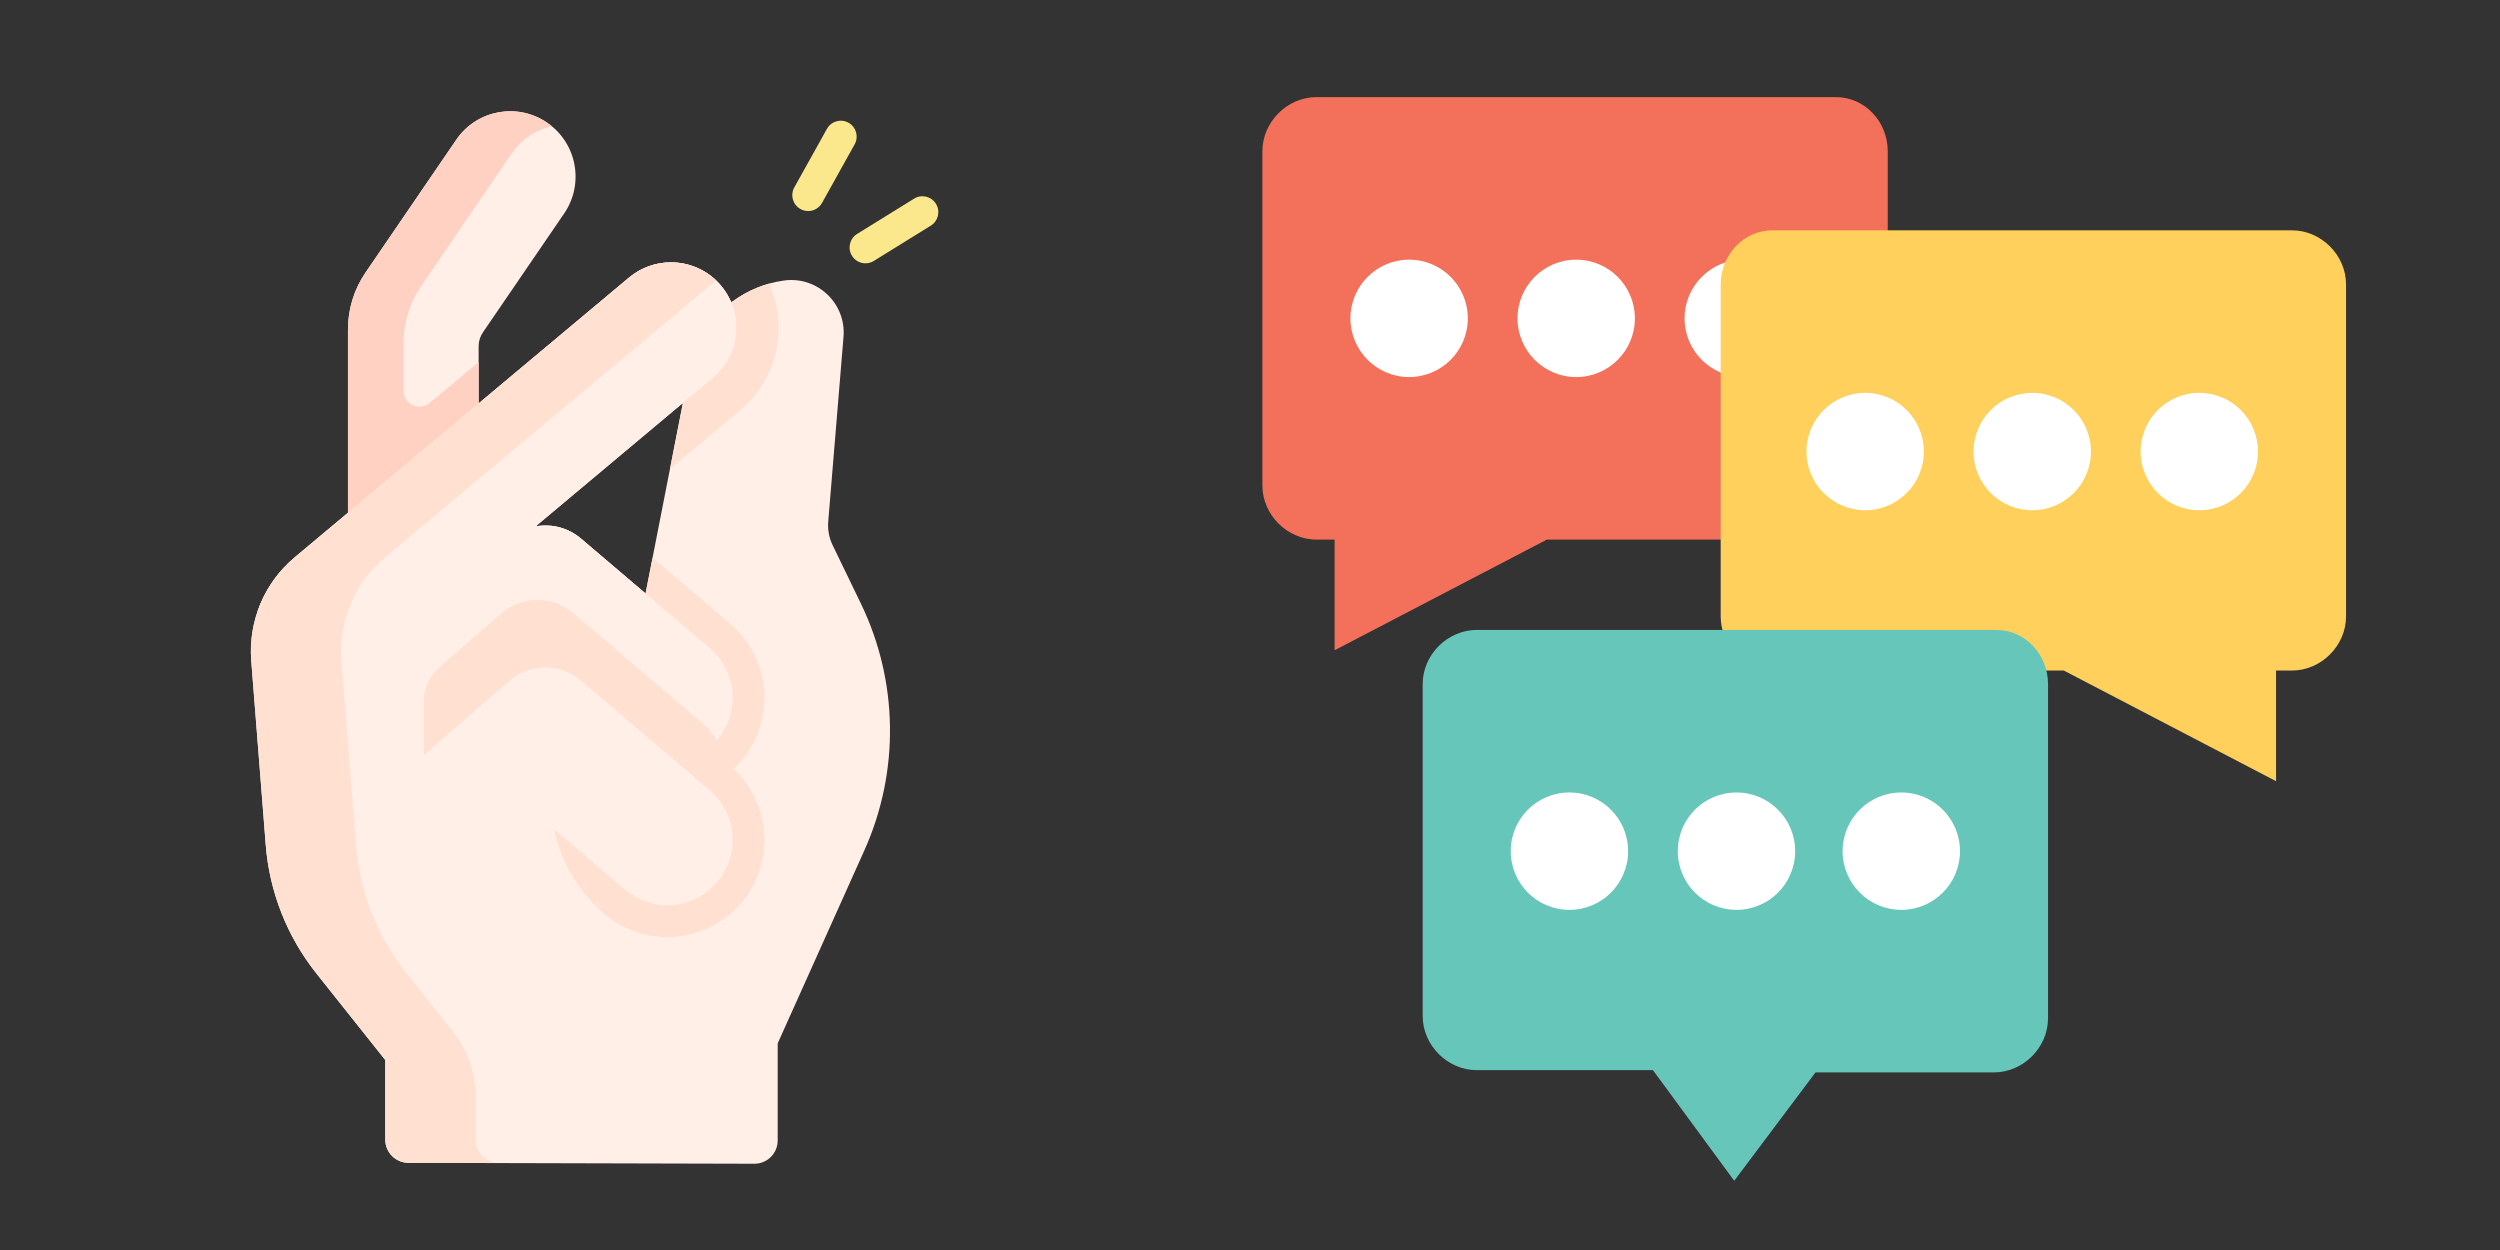 <?xml version="1.0" encoding="UTF-8" standalone="no"?>
<svg
   xmlns:dc="http://purl.org/dc/elements/1.1/"
   xmlns:cc="http://creativecommons.org/ns#"
   xmlns:rdf="http://www.w3.org/1999/02/22-rdf-syntax-ns#"
   xmlns:svg="http://www.w3.org/2000/svg"
   xmlns="http://www.w3.org/2000/svg"
   width="500"
   height="250"
   viewBox="0 0 132.292 66.146"
   version="1.1"
   id="svg8">
  <rect x="0" y="0" width="132.292" height="66.146" fill="#333333" stroke="none"/>
  <defs
     id="defs2">
    <rect
       x="36.784"
       y="5.919"
       width="39.32"
       height="36.784"
       id="rect8007" />
    <rect
       x="5.708"
       y="18.18"
       width="32.133"
       height="24.522"
       id="rect7100" />
    <rect
       x="65.957"
       y="3.382"
       width="49.045"
       height="48.622"
       id="rect5371" />
    <rect
       x="33.262"
       y="1.89"
       width="32.128"
       height="25.608"
       id="rect952" />
    <rect
       x="23.718"
       y="3.024"
       width="21.45"
       height="20.127"
       id="rect946" />
    <rect
       id="rect4359"
       height="25.608"
       width="32.128"
       y="1.89"
       x="33.262" />
    <rect
       id="rect7340"
       height="24.522"
       width="32.133"
       y="18.18"
       x="5.708" />
  </defs>
  <g
     transform="matrix(0.112,0,0,0.112,3.617,5.887)"
     id="g1250">
    <path
       d="m 193.846,138.058 v -27.053 c 0,-2.326 0.702,-4.598 2.015,-6.519 l 38.4,-56.197 c 9.619,-14.077 6.005,-33.285 -8.072,-42.904 -14.076,-9.619 -33.285,-6.005 -42.904,8.072 l -42.898,62.78 c -5.394,7.894 -8.28,17.233 -8.28,26.794 v 86.698 73.128 l 67.074,-45.561 z"
       fill="#ffefe7"
       id="path1203" />
    <g
       id="g1233">
      <g
         id="XMLID_148_">
        <g
           id="g1207">
          <path
             d="m 272.71,227.863 17.65,-90.05 -69.09,57.89 0.05,0.32 c 7.28,-1.13 14.94,0.83 20.9,5.9 z m 40.41,-137.7 0.76,-0.32 c 3.48,-2.58 7.3,-4.74 11.37,-6.41 4.07,-1.67 8.39,-2.84 12.89,-3.46 15.73,-2.16 29.41,10.81 28.1,26.63 l -7.22,87.27 c -0.31,3.83 0.4,7.66 2.07,11.12 l 13.36,27.62 c 17.75,36.71 18.35,79.39 1.65,116.59 l -40.96,91.21 v 45.882 c 0,6.075 -4.933,10.995 -11.008,10.979 L 160.68,496.842 c -6.052,-0.016 -10.95,-4.927 -10.95,-10.979 v -37.6 l -32.57,-40.94 C 103.32,389.933 95,368.813 93.26,346.663 l -6.85,-87.03 c -1.47,-18.63 6.18,-36.83 20.52,-48.83 l 157.96,-132.2 c 5.78,-4.85 12.82,-7.21 19.82,-7.21 8.81,0 17.57,3.75 23.67,11.04 2,2.39 3.58,5 4.74,7.73 z"
             fill="#ffefe7"
             id="path1205" />
        </g>
        <g
           id="g1211">
          <path
             d="m 331.126,81.421 c -2.005,0.557 -3.973,1.231 -5.876,2.012 -4.07,1.67 -7.89,3.83 -11.37,6.41 l -0.76,0.32 c -1.16,-2.73 -2.74,-5.34 -4.74,-7.73 -1.538,-1.838 -3.245,-3.449 -5.079,-4.833 l -13.817,60.948 0.877,-0.735 -6.119,31.22 33.16,-27.785 c 17.813,-14.936 22.795,-39.593 13.724,-59.827 z"
             fill="#ffe0d1"
             id="path1209" />
        </g>
        <path
           d="m 160.03,192.259 35.845,-24.061 -2.029,-30.14 v -19.557 l -23.068,19.306 c -4.917,4.115 -12.402,0.619 -12.402,-5.793 v -22.599 c 0,-9.562 2.886,-18.9 8.28,-26.795 l 42.898,-62.78 c 4.629,-6.774 11.48,-11.117 18.91,-12.736 -0.727,-0.601 -1.482,-1.177 -2.276,-1.72 -14.076,-9.619 -33.285,-6.005 -42.904,8.072 l -42.898,62.78 c -5.394,7.895 -8.28,17.233 -8.28,26.795 v 86.698 2.529 h 27.924 z"
           fill="#ffd1c2"
           id="path1213" />
        <path
           d="m 308.38,82.433 c 10.95,13.07 9.23,32.54 -3.83,43.49 l -83.28,69.78 0.05,0.32 c -4.73,0.72 -9.3,2.76 -13.13,6.1 l -40.19,34.98 -78.6,-0.85 c 3.38,-9.78 9.37,-18.62 17.53,-25.45 l 157.96,-132.2 c 5.78,-4.85 12.82,-7.21 19.82,-7.21 8.81,0 17.57,3.75 23.67,11.04 z"
           fill="#ffefe7"
           id="path1215" />
        <g
           id="g1219">
          <path
             d="m 203.308,496.842 c -6.052,-0.016 -10.95,-4.927 -10.95,-10.979 v -20.637 c 0,-10.983 -3.723,-21.643 -10.561,-30.238 l -22.009,-27.665 c -13.84,-17.39 -22.16,-38.51 -23.9,-60.66 l -6.85,-87.03 c -1.47,-18.63 6.18,-36.83 20.52,-48.83 L 305.989,79.883 c -5.886,-5.612 -13.563,-8.489 -21.28,-8.489 -7,0 -14.04,2.36 -19.82,7.21 l -157.96,132.2 c -14.34,12 -21.99,30.2 -20.52,48.83 l 6.85,87.03 c 1.74,22.15 10.06,43.27 23.9,60.66 l 32.57,40.94 v 37.6 c 0,6.052 4.898,10.963 10.95,10.979 h 42.629 z"
             fill="#ffe0d1"
             id="path1217" />
        </g>
        <g
           id="g1230">
          <g
             id="XMLID_149_">
            <g
               id="g1223">
              <path
                 d="m 317.946,306.861 c 7.051,-8.291 10.934,-18.842 10.934,-29.708 0,-13.488 -5.89,-26.228 -16.152,-34.945 l -36.709,-31.226 -3.309,16.882 -30.49,-25.94 c -4.192,-3.566 -9.226,-5.587 -14.376,-6.083 v 128.342 c 0,21.195 9.303,41.323 25.448,55.056 8.284,7.046 18.832,10.927 29.699,10.927 13.489,0 26.231,-5.89 34.956,-16.155 7.05,-8.292 10.933,-18.839 10.933,-29.697 0,-12.806 -5.32,-24.936 -14.651,-33.606 1.302,-1.212 2.556,-2.481 3.717,-3.847 z"
                 fill="#ffe0d1"
                 id="path1221" />
            </g>
            <path
               d="m 313.88,277.153 c 0,7.07 -2.42,14.18 -7.36,19.99 -4.95,5.82 -11.59,9.35 -18.59,10.48 l -0.16,0.19 -45.55,-38.74 c -9.83,-8.36 -24.3,-8.28 -34.03,0.2 L 168,304.253 v -67.15 l 40.19,-34.98 c 3.83,-3.34 8.4,-5.38 13.13,-6.1 7.28,-1.13 14.94,0.83 20.9,5.9 l 30.49,25.94 30.3,25.77 c 7.18,6.1 10.87,14.78 10.87,23.52 z"
               fill="#ffefe7"
               id="path1225" />
            <path
               d="m 306.282,297.398 c -1.751,-3.157 -4.079,-6.062 -6.993,-8.537 l -30.3,-25.77 -30.49,-25.94 c -5.96,-5.07 -13.62,-7.03 -20.9,-5.9 -4.73,0.72 -9.3,2.76 -13.13,6.1 l -29.226,25.437 c -4.602,4.005 -7.243,9.807 -7.243,15.907 v 25.558 l 40.19,-34.98 c 9.73,-8.48 24.2,-8.56 34.03,-0.2 l 45.55,38.74 0.16,-0.19 c 6.892,-1.112 13.428,-4.563 18.352,-10.225 z"
               fill="#ffe0d1"
               id="path1227" />
          </g>
        </g>
      </g>
    </g>
    <g
       id="g1240">
      <g
         id="XMLID_152_">
        <g
           id="g1237">
          <path
             d="m 313.88,344.313 c 0,7.07 -2.42,14.17 -7.36,19.98 -11.04,12.99 -30.53,14.56 -43.51,3.52 l -37.63,-32.01 -11.17,11.17 -46.21,-42.72 40.19,-34.98 c 9.73,-8.48 24.2,-8.56 34.03,-0.2 l 60.79,51.71 c 7.18,6.11 10.87,14.79 10.87,23.53 z"
             fill="#ffefe7"
             id="path1235" />
        </g>
      </g>
    </g>
    <g
       id="g1244">
      <path
         d="m 349.538,47.144 c -1.235,0 -2.486,-0.305 -3.643,-0.948 -3.618,-2.016 -4.918,-6.583 -2.903,-10.202 L 358.403,8.322 c 2.016,-3.618 6.583,-4.918 10.202,-2.903 3.618,2.016 4.918,6.583 2.903,10.202 l -15.411,27.672 c -1.371,2.462 -3.926,3.851 -6.559,3.851 z"
         fill="#fbe88c"
         id="path1242" />
    </g>
    <g
       id="g1248">
      <path
         d="m 376.621,71.843 c -2.511,0 -4.964,-1.261 -6.383,-3.552 -2.182,-3.521 -1.095,-8.145 2.427,-10.325 l 26.928,-16.677 c 3.523,-2.181 8.145,-1.094 10.325,2.427 2.182,3.521 1.095,8.145 -2.427,10.325 l -26.928,16.677 c -1.23,0.762 -2.594,1.125 -3.942,1.125 z"
         fill="#fbe88c"
         id="path1246" />
    </g>
  </g>
  <g
     transform="matrix(0.112,0,0,0.112,66.801,5.139)"
     id="g1449">
    <path
       style="fill:#f3705a"
       d="m 295.467,25.6 v 157.867 c 0,13.867 -11.733,25.6 -25.6,25.6 H 134.4 L 34.133,261.333 V 209.066 H 25.6 C 11.733,209.066 0,197.333 0,183.466 V 25.6 C 0,11.733 11.733,0 25.6,0 h 245.333 c 13.867,0 24.534,11.733 24.534,25.6 z"
       id="path1352" />
    <g
       id="g1360">
	<circle
   style="fill:#ffffff"
   cx="69.333"
   cy="104.533"
   r="27.733"
   id="circle1354" />

	<circle
   style="fill:#ffffff"
   cx="148.267"
   cy="104.533"
   r="27.733"
   id="circle1356" />

	<circle
   style="fill:#ffffff"
   cx="227.2"
   cy="104.533"
   r="27.733"
   id="circle1358" />

</g>
    <path
       style="fill:#ffd15c"
       d="m 216.533,88.533 v 156.8 c 0,13.867 11.733,25.6 25.6,25.6 H 378.666 L 478.933,323.2 v -52.267 h 7.467 c 13.867,0 25.6,-11.733 25.6,-25.6 v -156.8 c 0,-13.867 -11.733,-25.6 -25.6,-25.6 H 241.067 c -13.867,0 -24.534,11.734 -24.534,25.6 z"
       id="path1362" />
    <g
       id="g1370">
	<circle
   style="fill:#ffffff"
   cx="442.667"
   cy="167.467"
   r="27.733"
   id="circle1364" />

	<circle
   style="fill:#ffffff"
   cx="363.733"
   cy="167.467"
   r="27.733"
   id="circle1366" />

	<circle
   style="fill:#ffffff"
   cx="284.8"
   cy="167.467"
   r="27.733"
   id="circle1368" />

</g>
    <path
       style="fill:#66c6b9"
       d="M 371.2,277.333 V 435.2 c 0,13.867 -11.733,25.6 -25.6,25.6 h -84.267 l -38.4,51.2 -38.4,-52.267 h -83.2 c -13.867,0 -25.6,-11.733 -25.6,-25.6 v -156.8 c 0,-13.867 11.733,-25.6 25.6,-25.6 h 245.333 c 13.867,0 24.534,11.734 24.534,25.6 z"
       id="path1372" />
    <g
       id="g1380">
	<circle
   style="fill:#ffffff"
   cx="301.867"
   cy="356.267"
   r="27.733"
   id="circle1374" />

	<circle
   style="fill:#ffffff"
   cx="224"
   cy="356.267"
   r="27.733"
   id="circle1376" />

	<circle
   style="fill:#ffffff"
   cx="145.067"
   cy="356.267"
   r="27.733"
   id="circle1378" />

</g>
    <g
       id="g1382">
</g>
    <g
       id="g1384">
</g>
    <g
       id="g1386">
</g>
    <g
       id="g1388">
</g>
    <g
       id="g1390">
</g>
    <g
       id="g1392">
</g>
    <g
       id="g1394">
</g>
    <g
       id="g1396">
</g>
    <g
       id="g1398">
</g>
    <g
       id="g1400">
</g>
    <g
       id="g1402">
</g>
    <g
       id="g1404">
</g>
    <g
       id="g1406">
</g>
    <g
       id="g1408">
</g>
    <g
       id="g1410">
</g>
  </g>
</svg>
